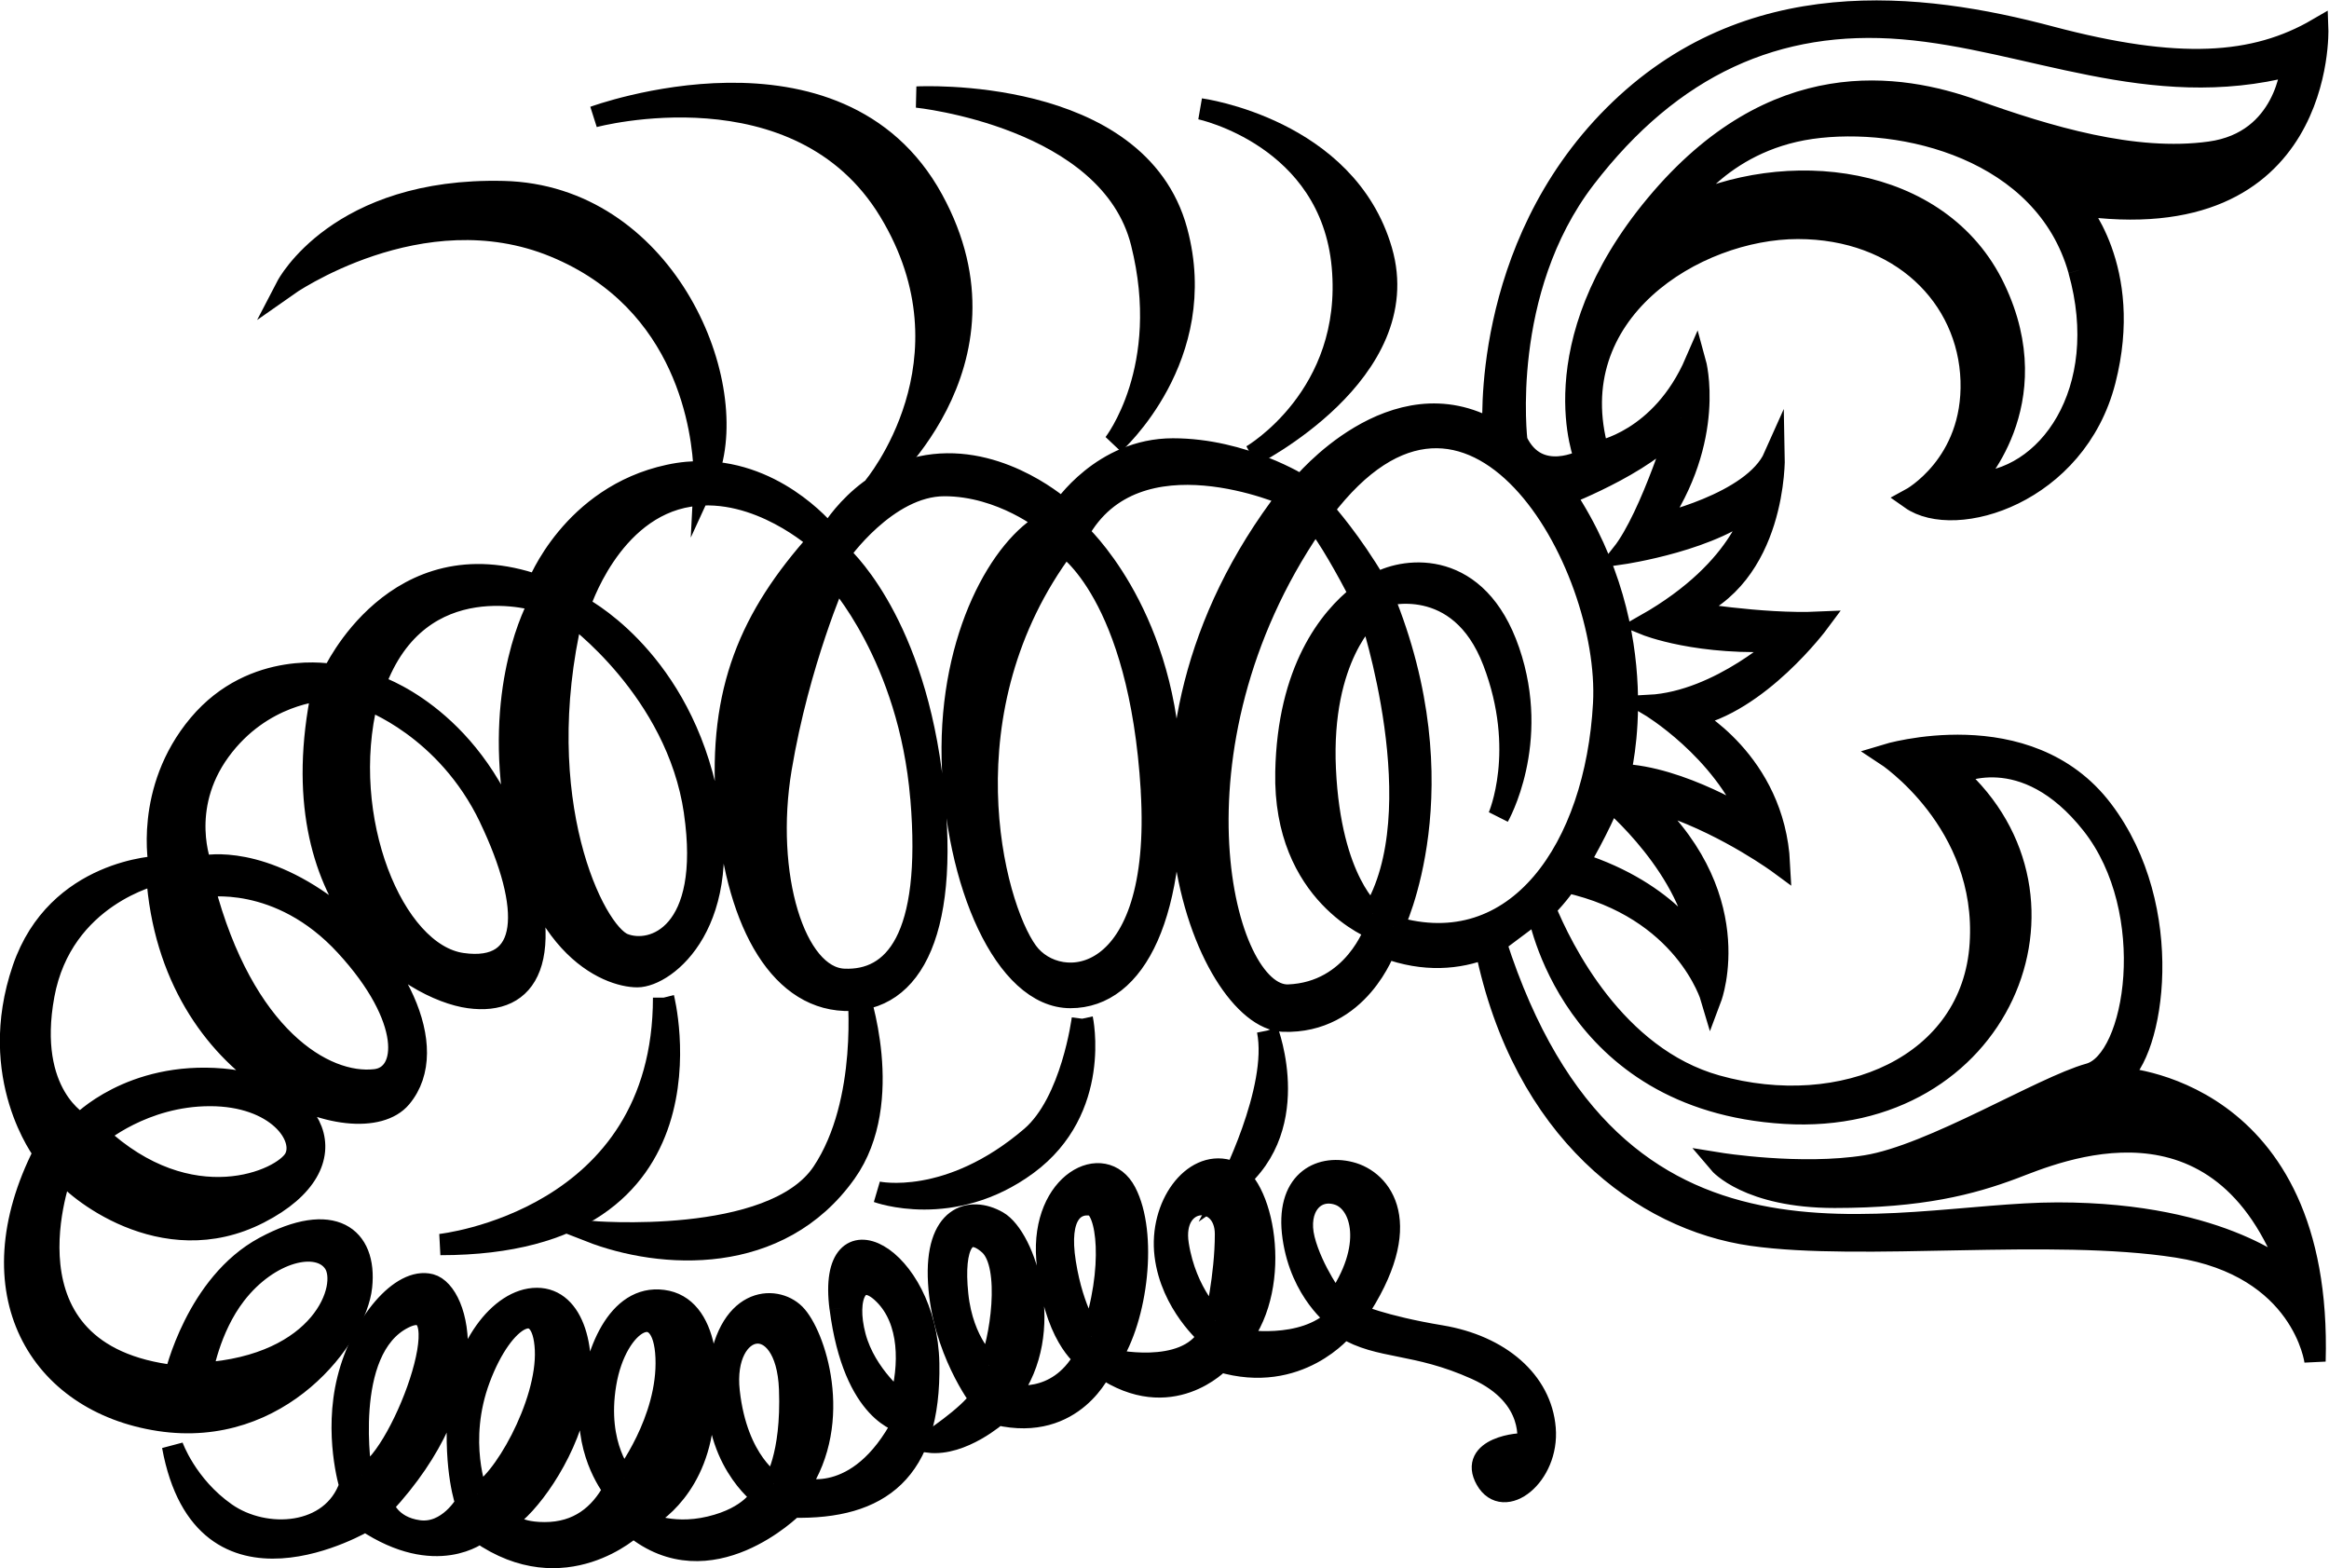 <?xml version="1.0" encoding="UTF-8" standalone="no"?>
<svg
   xmlns:dc="http://purl.org/dc/elements/1.1/"
   xmlns:cc="http://creativecommons.org/ns#"
   xmlns:rdf="http://www.w3.org/1999/02/22-rdf-syntax-ns#"
   xmlns:svg="http://www.w3.org/2000/svg"
   xmlns="http://www.w3.org/2000/svg"
   xmlns:sodipodi="http://sodipodi.sourceforge.net/DTD/sodipodi-0.dtd"
   xmlns:inkscape="http://www.inkscape.org/namespaces/inkscape"
   version="1.1"
   id="svg2"
   xml:space="preserve"
   width="58.213"
   height="39.189"
   viewBox="0 0 58.213 39.189"
   sodipodi:docname="vectorian102.pdf"><defs
     id="defs6" /><sodipodi:namedview
     pagecolor="#ffffff"
     bordercolor="#666666"
     borderopacity="1"
     objecttolerance="10"
     gridtolerance="10"
     guidetolerance="10"
     inkscape:pageopacity="0"
     inkscape:pageshadow="2"
     inkscape:window-width="640"
     inkscape:window-height="480"
     id="namedview4" /><g
     id="g10"
     inkscape:groupmode="layer"
     inkscape:label="vectorian102"
     transform="matrix(1.333,0,0,-1.333,-0.675,40.424)"><g
       id="g12"
       transform="translate(72,-41.328)"><g
         id="g14"
         transform="translate(-71.297,42.451)"><g
           id="g16"><g
             id="g18"><path
               d="m 12.246,10.497 c 0,0 1.182,-4.629 -4.185,-4.629 0,0 4.185,0.443 4.185,4.629"
               style="fill:#000000;fill-opacity:1;fill-rule:nonzero;stroke:#000000;stroke-width:0.399;stroke-linecap:butt;stroke-linejoin:miter;stroke-miterlimit:10;stroke-dasharray:none;stroke-opacity:1"
               id="path20" /><path
               d="m 15.889,10.618 c 0,0 0.726,-2.059 -0.222,-3.397 -1.255,-1.771 -3.471,-1.625 -4.8,-1.108 0,0 3.421,-0.296 4.358,1.108 0.886,1.329 0.664,3.397 0.664,3.397"
               style="fill:#000000;fill-opacity:1;fill-rule:nonzero;stroke:#000000;stroke-width:0.399;stroke-linecap:butt;stroke-linejoin:miter;stroke-miterlimit:10;stroke-dasharray:none;stroke-opacity:1"
               id="path22" /><path
               d="m 20.098,10.103 c 0,0 0.37,-1.699 -1.033,-2.733 C 17.661,6.336 16.258,6.853 16.258,6.853 c 0,0 1.329,-0.295 2.88,1.033 0.762,0.654 0.96,2.216 0.96,2.216"
               style="fill:#000000;fill-opacity:1;fill-rule:nonzero;stroke:#000000;stroke-width:0.399;stroke-linecap:butt;stroke-linejoin:miter;stroke-miterlimit:10;stroke-dasharray:none;stroke-opacity:1"
               id="path24" /><path
               d="m 23.57,9.881 c 0,0 0.739,-1.921 -0.739,-2.955 0,0 0.96,1.847 0.739,2.955"
               style="fill:#000000;fill-opacity:1;fill-rule:nonzero;stroke:#000000;stroke-width:0.399;stroke-linecap:butt;stroke-linejoin:miter;stroke-miterlimit:10;stroke-dasharray:none;stroke-opacity:1"
               id="path26" /><path
               d="m 9.242,25.611 c -3.102,0.074 -4.062,-1.772 -4.062,-1.772 0,0 2.511,1.772 5.022,0.738 2.504,-1.031 2.78,-3.485 2.806,-4.219 0.028,-0.001 0.056,-0.004 0.084,-0.005 0.611,1.774 -0.869,5.187 -3.85,5.258"
               style="fill:#000000;fill-opacity:1;fill-rule:nonzero;stroke:#000000;stroke-width:0.399;stroke-linecap:butt;stroke-linejoin:miter;stroke-miterlimit:10;stroke-dasharray:none;stroke-opacity:1"
               id="path28" /><path
               d="m 16.48,25.242 c 1.699,-2.807 -0.295,-5.17 -0.295,-5.17 0,0 2.806,2.289 1.107,5.391 -1.771,3.235 -6.351,1.55 -6.351,1.55 0,0 3.84,1.035 5.539,-1.771"
               style="fill:#000000;fill-opacity:1;fill-rule:nonzero;stroke:#000000;stroke-width:0.399;stroke-linecap:butt;stroke-linejoin:miter;stroke-miterlimit:10;stroke-dasharray:none;stroke-opacity:1"
               id="path30" /><path
               d="m 21.206,24.65 c 0.592,-2.363 -0.516,-3.765 -0.516,-3.765 0,0 1.822,1.617 1.181,3.987 -0.738,2.733 -4.874,2.511 -4.874,2.511 0,0 3.619,-0.37 4.209,-2.733"
               style="fill:#000000;fill-opacity:1;fill-rule:nonzero;stroke:#000000;stroke-width:0.399;stroke-linecap:butt;stroke-linejoin:miter;stroke-miterlimit:10;stroke-dasharray:none;stroke-opacity:1"
               id="path32" /><path
               d="m 24.973,24.207 c 0.221,-2.436 -1.699,-3.545 -1.699,-3.545 0,0 3.102,1.552 2.437,3.841 -0.665,2.289 -3.397,2.658 -3.397,2.658 0,0 2.437,-0.517 2.659,-2.954"
               style="fill:#000000;fill-opacity:1;fill-rule:nonzero;stroke:#000000;stroke-width:0.399;stroke-linecap:butt;stroke-linejoin:miter;stroke-miterlimit:10;stroke-dasharray:none;stroke-opacity:1"
               id="path34" /><path
               d="m 38.389,6.459 c -3.151,0 -8.321,-1.822 -10.536,5.071 l 0.788,0.59 c 0,0 0.59,-3.544 4.627,-3.791 4.038,-0.246 5.81,4.038 3.201,6.353 0,0 1.28,0.688 2.561,-0.936 C 40.309,12.12 39.866,9.315 38.979,9.068 38.094,8.822 36.025,7.541 34.795,7.345 33.565,7.147 32.038,7.394 32.038,7.394 c 0,0 0.542,-0.641 2.166,-0.641 1.624,0 2.561,0.247 3.348,0.542 0.788,0.297 3.89,1.675 5.219,-2.018 0,0 -1.232,1.182 -4.382,1.182 m -12.456,5.367 c 0,0 1.28,2.609 -0.197,6.202 0,0 1.428,0.445 2.068,-1.23 0.64,-1.673 0.099,-2.904 0.099,-2.904 0,0 0.788,1.378 0.197,3.101 -0.591,1.724 -1.92,1.576 -2.462,1.281 -0.01,-0.005 -0.022,-0.013 -0.031,-0.019 -0.464,0.789 -0.926,1.311 -0.993,1.387 2.781,3.667 5.403,-0.99 5.259,-3.633 -0.148,-2.708 -1.625,-4.873 -3.939,-4.185 m -0.393,0.246 c 0,0 -0.788,0.591 -0.887,2.708 -0.098,2.117 0.837,2.905 0.837,2.905 0,0 1.231,-3.692 0.049,-5.613 m -1.576,-1.526 c -1.231,-0.048 -2.412,4.627 0.443,8.812 0.02,0.029 0.038,0.055 0.058,0.083 0.249,-0.299 0.595,-0.925 0.837,-1.388 -0.575,-0.449 -1.348,-1.419 -1.387,-3.322 -0.05,-2.314 1.673,-2.954 1.673,-2.954 0,0 -0.394,-1.182 -1.625,-1.231 m 5.563,15.312 c 1.625,2.117 3.595,3.003 5.958,2.806 2.363,-0.197 4.627,-1.379 7.287,-0.689 0,0 -0.098,-1.428 -1.527,-1.624 -1.428,-0.198 -3.052,0.294 -4.431,0.787 -1.378,0.492 -3.742,0.886 -5.957,-1.773 -2.215,-2.658 -1.33,-4.775 -1.33,-4.775 0,0 -0.885,-0.492 -1.28,0.344 0,0 -0.344,2.806 1.28,4.924 m 9.256,-1.723 c 0.64,-2.265 -0.591,-3.988 -2.018,-3.988 0,0 1.477,1.477 0.443,3.643 -1.033,2.168 -3.939,2.462 -5.908,1.478 0,0 0.739,1.279 2.462,1.527 1.724,0.246 4.382,-0.394 5.022,-2.659 m -7.459,-2.77 c 0,0 -0.553,-1.846 -1.107,-2.548 0,0 1.773,0.259 2.51,0.961 0,0 -0.184,-1.219 -2.068,-2.289 0,0 0.997,-0.406 2.621,-0.296 0,0 -1.219,-1.145 -2.547,-1.218 0,0 1.366,-0.813 1.92,-2.18 0,0 -1.33,0.85 -2.474,0.887 0,0 0.701,2.621 -1.034,5.242 0,0 1.809,0.704 2.178,1.441 M 31.693,11.394 c 0,0 -0.554,1.072 -2.289,1.624 0,0 0.406,0.702 0.591,1.182 0,0 1.55,-1.292 1.699,-2.806 m -10.302,2.991 c 0.221,-3.693 -1.736,-3.84 -2.326,-3.028 -0.646,0.887 -1.588,4.543 0.701,7.607 0,0 1.404,-0.886 1.626,-4.579 m -4.321,-0.148 c 0.222,-2.658 -0.517,-3.434 -1.44,-3.396 -0.923,0.036 -1.514,1.957 -1.182,3.951 0.333,1.993 1.033,3.581 1.033,3.581 0,0 1.367,-1.477 1.588,-4.136 m -4.246,-0.257 c 0.333,-2.29 -0.775,-2.695 -1.329,-2.475 -0.554,0.222 -1.772,2.695 -0.96,6.166 0,0 1.957,-1.402 2.29,-3.692 M 8.984,13.869 C 9.797,12.17 9.759,10.952 8.467,11.137 c -1.293,0.184 -2.326,2.732 -1.772,4.947 0,0 1.477,-0.517 2.29,-2.215 M 6.288,11.468 C 7.543,10.103 7.467,9.03 6.842,8.958 5.882,8.847 4.368,9.77 3.63,12.576 c 0,0 1.403,0.259 2.658,-1.108 M 3.74,8.662 c 1.255,0 1.809,-0.776 1.588,-1.182 C 5.106,7.073 3.372,6.299 1.635,7.924 c 0,0 0.849,0.738 2.105,0.738 M 4.22,4.932 C 4.847,5.745 5.771,5.965 6.067,5.523 6.362,5.08 5.845,3.602 3.593,3.455 c 0,0 0.13,0.833 0.627,1.477 M 39.522,8.993 c 0.664,0.443 1.107,3.177 -0.296,5.023 -1.403,1.847 -4.063,1.034 -4.063,1.034 0,0 1.921,-1.256 1.772,-3.546 C 36.789,9.216 34.351,8.182 31.989,8.847 c -1.908,0.536 -2.901,2.563 -3.213,3.325 0.265,0.268 0.406,0.49 0.406,0.49 2.216,-0.492 2.707,-2.165 2.707,-2.165 0,0 0.739,1.968 -1.378,3.791 l 0.591,-0.198 c 1.132,-0.393 2.068,-1.083 2.068,-1.083 -0.098,1.921 -1.674,2.757 -1.674,2.757 1.281,0.246 2.412,1.772 2.412,1.772 -1.083,-0.049 -2.51,0.197 -2.51,0.197 1.723,0.64 1.673,2.905 1.673,2.905 -0.394,-0.887 -2.215,-1.281 -2.215,-1.281 1.133,1.626 0.738,3.053 0.738,3.053 -0.64,-1.477 -1.822,-1.674 -1.822,-1.674 -0.738,2.611 1.822,4.184 3.742,4.184 1.92,0 3.2,-1.279 3.25,-2.854 0.049,-1.576 -1.133,-2.216 -1.133,-2.216 0.837,-0.591 3.102,0.098 3.644,2.216 0.542,2.117 -0.542,3.299 -0.542,3.299 4.677,-0.691 4.53,3.298 4.53,3.298 -1.182,-0.689 -2.61,-0.788 -5.022,-0.148 -2.413,0.641 -5.662,1.035 -8.173,-1.476 -2.511,-2.511 -2.265,-5.909 -2.265,-5.909 -1.871,1.084 -3.594,-1.033 -3.594,-1.033 0,0 -1.083,0.689 -2.412,0.689 -1.329,0 -2.068,-1.132 -2.068,-1.132 0,0 -1.084,0.984 -2.413,0.836 -1.329,-0.147 -1.969,-1.329 -1.969,-1.329 0,0 -0.865,1.116 -2.255,1.193 -0.025,-0.072 -0.052,-0.141 -0.083,-0.208 0,0 0.004,0.077 -7.1e-4,0.212 -0.21,0.003 -0.432,-0.014 -0.663,-0.065 C 10.522,19.9 9.883,18.226 9.883,18.226 7.224,19.161 6.042,16.552 6.042,16.552 c 0,0 -1.477,0.294 -2.511,-0.936 -1.033,-1.231 -0.738,-2.658 -0.738,-2.658 0,0 -1.92,-0.05 -2.56,-1.92 C -0.464,9.004 0.626,7.592 0.626,7.592 -0.703,4.982 0.527,2.914 2.792,2.569 5.057,2.225 6.485,4.145 6.583,5.08 6.682,6.016 6.042,6.508 4.762,5.819 3.481,5.129 3.087,3.406 3.087,3.406 -0.358,3.8 0.971,7.246 0.971,7.246 1.167,6.952 2.841,5.523 4.663,6.459 6.485,7.394 5.697,8.822 3.974,8.97 2.251,9.117 1.316,8.133 1.316,8.133 c 0,0 -1.034,0.541 -0.69,2.412 0.345,1.871 2.117,2.264 2.117,2.264 0.247,-3.839 3.791,-5.12 4.579,-4.185 0.787,0.936 -0.148,2.707 -1.477,3.643 -1.329,0.936 -2.264,0.69 -2.264,0.69 0,0 -0.443,1.083 0.344,2.167 0.788,1.083 1.92,1.133 1.92,1.133 -0.837,-4.037 1.674,-5.613 2.757,-5.76 1.083,-0.148 1.674,0.688 0.837,3.003 -0.837,2.313 -2.61,2.855 -2.61,2.855 0.837,2.314 3.102,1.575 3.102,1.575 0,0 -0.738,-1.23 -0.542,-3.347 0.292,-3.128 1.822,-3.693 2.364,-3.693 0.541,0 1.871,1.034 1.279,3.545 -0.59,2.511 -2.363,3.398 -2.363,3.398 0,0 0.569,1.837 2.068,2.068 1.28,0.197 2.412,-0.837 2.412,-0.837 -1.28,-1.429 -1.871,-2.807 -1.723,-4.924 0.147,-2.117 0.935,-3.643 2.215,-3.693 1.28,-0.048 2.018,1.33 1.624,4.284 -0.393,2.954 -1.723,4.086 -1.723,4.086 0,0 0.886,1.281 1.969,1.281 1.083,0 1.92,-0.689 1.92,-0.689 -0.837,-0.443 -1.822,-2.117 -1.772,-4.431 0.05,-2.314 0.984,-4.479 2.216,-4.479 1.231,0 2.019,1.574 1.871,4.431 -0.149,2.855 -1.724,4.282 -1.724,4.282 1.083,1.97 3.939,0.691 3.939,0.691 -3.644,-4.727 -1.526,-9.797 -0.098,-9.847 1.428,-0.049 1.92,1.378 1.92,1.378 0.733,-0.272 1.365,-0.209 1.878,-0.01 0.702,-3.436 2.953,-5.091 4.99,-5.382 2.068,-0.295 5.613,0.148 7.976,-0.221 2.363,-0.369 2.585,-2.142 2.585,-2.142 0.147,5.17 -3.692,5.317 -3.692,5.317"
               style="fill:#000000;fill-opacity:1;fill-rule:nonzero;stroke:#000000;stroke-width:0.399;stroke-linecap:butt;stroke-linejoin:miter;stroke-miterlimit:10;stroke-dasharray:none;stroke-opacity:1"
               id="path36" /><path
               d="m 16.677,2.914 c 0,0 -0.64,0.493 -0.837,1.231 -0.197,0.739 0.05,1.281 0.542,0.788 0.492,-0.492 0.492,-1.33 0.296,-2.019 M 14.313,1.387 c 0,0 -0.689,0.394 -0.837,1.724 -0.148,1.329 1.074,1.578 1.133,0.049 C 14.658,1.88 14.313,1.387 14.313,1.387 m -2.807,0.099 c 0,0 -0.542,0.591 -0.345,1.772 0.197,1.182 1.084,1.674 1.132,0.492 0.05,-1.181 -0.787,-2.264 -0.787,-2.264 M 8.75,1.19 c 0,0 -0.394,0.984 0.049,2.166 0.443,1.182 1.182,1.576 1.232,0.542 C 10.079,2.865 9.193,1.339 8.75,1.19 M 6.583,1.535 c 0,0 -0.393,2.363 0.788,2.954 C 8.553,5.08 7.273,1.684 6.583,1.535 M 15.557,4.675 C 15.815,2.68 16.738,2.532 16.738,2.532 15.889,0.908 14.781,1.313 14.781,1.313 c 0.849,1.256 0.295,2.881 -0.074,3.25 -0.369,0.369 -1.293,0.332 -1.44,-1.182 -0.148,-1.514 0.812,-2.215 0.812,-2.215 0,0 -0.184,-0.406 -0.96,-0.591 -0.775,-0.185 -1.293,0.111 -1.293,0.111 0,0 0.85,0.37 1.109,1.551 0.258,1.182 0.147,2.474 -0.702,2.583 -0.85,0.112 -1.292,-0.997 -1.366,-1.956 C 10.793,1.906 11.31,1.276 11.31,1.276 11.051,0.796 10.645,0.465 10.018,0.465 9.39,0.465 9.316,0.723 9.316,0.723 9.685,0.945 10.388,1.868 10.609,2.865 10.83,3.862 10.572,4.858 9.87,4.858 9.169,4.858 8.467,3.899 8.393,2.754 8.319,1.609 8.541,1.018 8.541,1.018 c 0,0 -0.332,-0.591 -0.886,-0.517 C 7.1,0.576 6.989,0.981 6.989,0.981 8.946,3.087 8.43,4.97 7.876,5.118 7.322,5.265 6.583,4.378 6.325,3.345 6.067,2.311 6.362,1.35 6.362,1.35 6.03,0.391 4.774,0.316 4.036,0.833 3.298,1.35 3.039,2.089 3.039,2.089 3.63,-1.123 6.657,0.686 6.657,0.686 7.987,-0.2 8.799,0.465 8.799,0.465 c 1.589,-1.108 2.88,0.111 2.88,0.111 1.44,-1.182 2.991,0.369 2.991,0.369 1.625,-0.037 2.585,0.664 2.548,2.695 -0.038,2.031 -1.92,3.029 -1.662,1.035"
               style="fill:#000000;fill-opacity:1;fill-rule:nonzero;stroke:#000000;stroke-width:0.399;stroke-linecap:butt;stroke-linejoin:miter;stroke-miterlimit:10;stroke-dasharray:none;stroke-opacity:1"
               id="path38" /><path
               d="m 24.849,4.784 c 0,0 -0.442,0.592 -0.59,1.182 C 24.111,6.558 24.456,6.952 24.899,6.804 25.342,6.656 25.588,5.819 24.849,4.784 M 22.585,4.44 c 0,0 -0.542,0.492 -0.689,1.428 -0.148,0.936 0.886,0.984 0.886,0.196 0,-0.787 -0.197,-1.624 -0.197,-1.624 M 20.271,4.145 c 0,0 -0.344,0.443 -0.492,1.379 -0.149,0.935 0.196,1.132 0.492,1.083 0.296,-0.048 0.443,-1.181 0,-2.462 M 18.351,3.603 c 0,0 -0.493,0.394 -0.59,1.33 -0.098,0.936 0.146,1.328 0.59,0.936 0.443,-0.395 0.197,-1.871 0,-2.266 M 28.776,2.421 c -0.073,0.886 -0.849,1.552 -1.957,1.736 -1.108,0.184 -1.587,0.406 -1.587,0.406 1.143,1.698 0.479,2.511 -0.113,2.658 C 24.53,7.37 23.902,7.038 24.05,6.003 24.198,4.97 24.862,4.489 24.862,4.489 c -0.628,-0.628 -1.809,-0.406 -1.809,-0.406 0.813,1.035 0.443,2.991 -0.222,3.176 -0.665,0.184 -1.292,-0.665 -1.181,-1.588 0.111,-0.923 0.812,-1.514 0.812,-1.514 -0.443,-0.776 -1.847,-0.443 -1.847,-0.443 0.518,0.775 0.702,2.363 0.296,3.138 C 20.505,7.628 19.323,7.038 19.433,5.597 19.545,4.158 20.135,3.75 20.135,3.75 19.618,2.828 18.733,3.05 18.733,3.05 19.618,4.232 19.028,6.003 18.511,6.299 17.994,6.595 17.329,6.41 17.404,5.155 17.477,3.899 18.178,2.977 18.178,2.977 17.957,2.643 17.219,2.163 17.219,2.163 c 0.628,-0.074 1.292,0.516 1.292,0.516 1.439,-0.331 1.957,0.886 1.957,0.886 1.292,-0.886 2.215,0.111 2.215,0.111 1.477,-0.442 2.326,0.629 2.326,0.629 0.666,-0.406 1.33,-0.259 2.475,-0.775 1.145,-0.517 0.96,-1.404 0.96,-1.404 -0.148,0.037 -1.108,-0.074 -0.776,-0.665 0.333,-0.592 1.182,0.073 1.108,0.96"
               style="fill:#000000;fill-opacity:1;fill-rule:nonzero;stroke:#000000;stroke-width:0.399;stroke-linecap:butt;stroke-linejoin:miter;stroke-miterlimit:10;stroke-dasharray:none;stroke-opacity:1"
               id="path40" /></g></g></g></g></g></svg>
